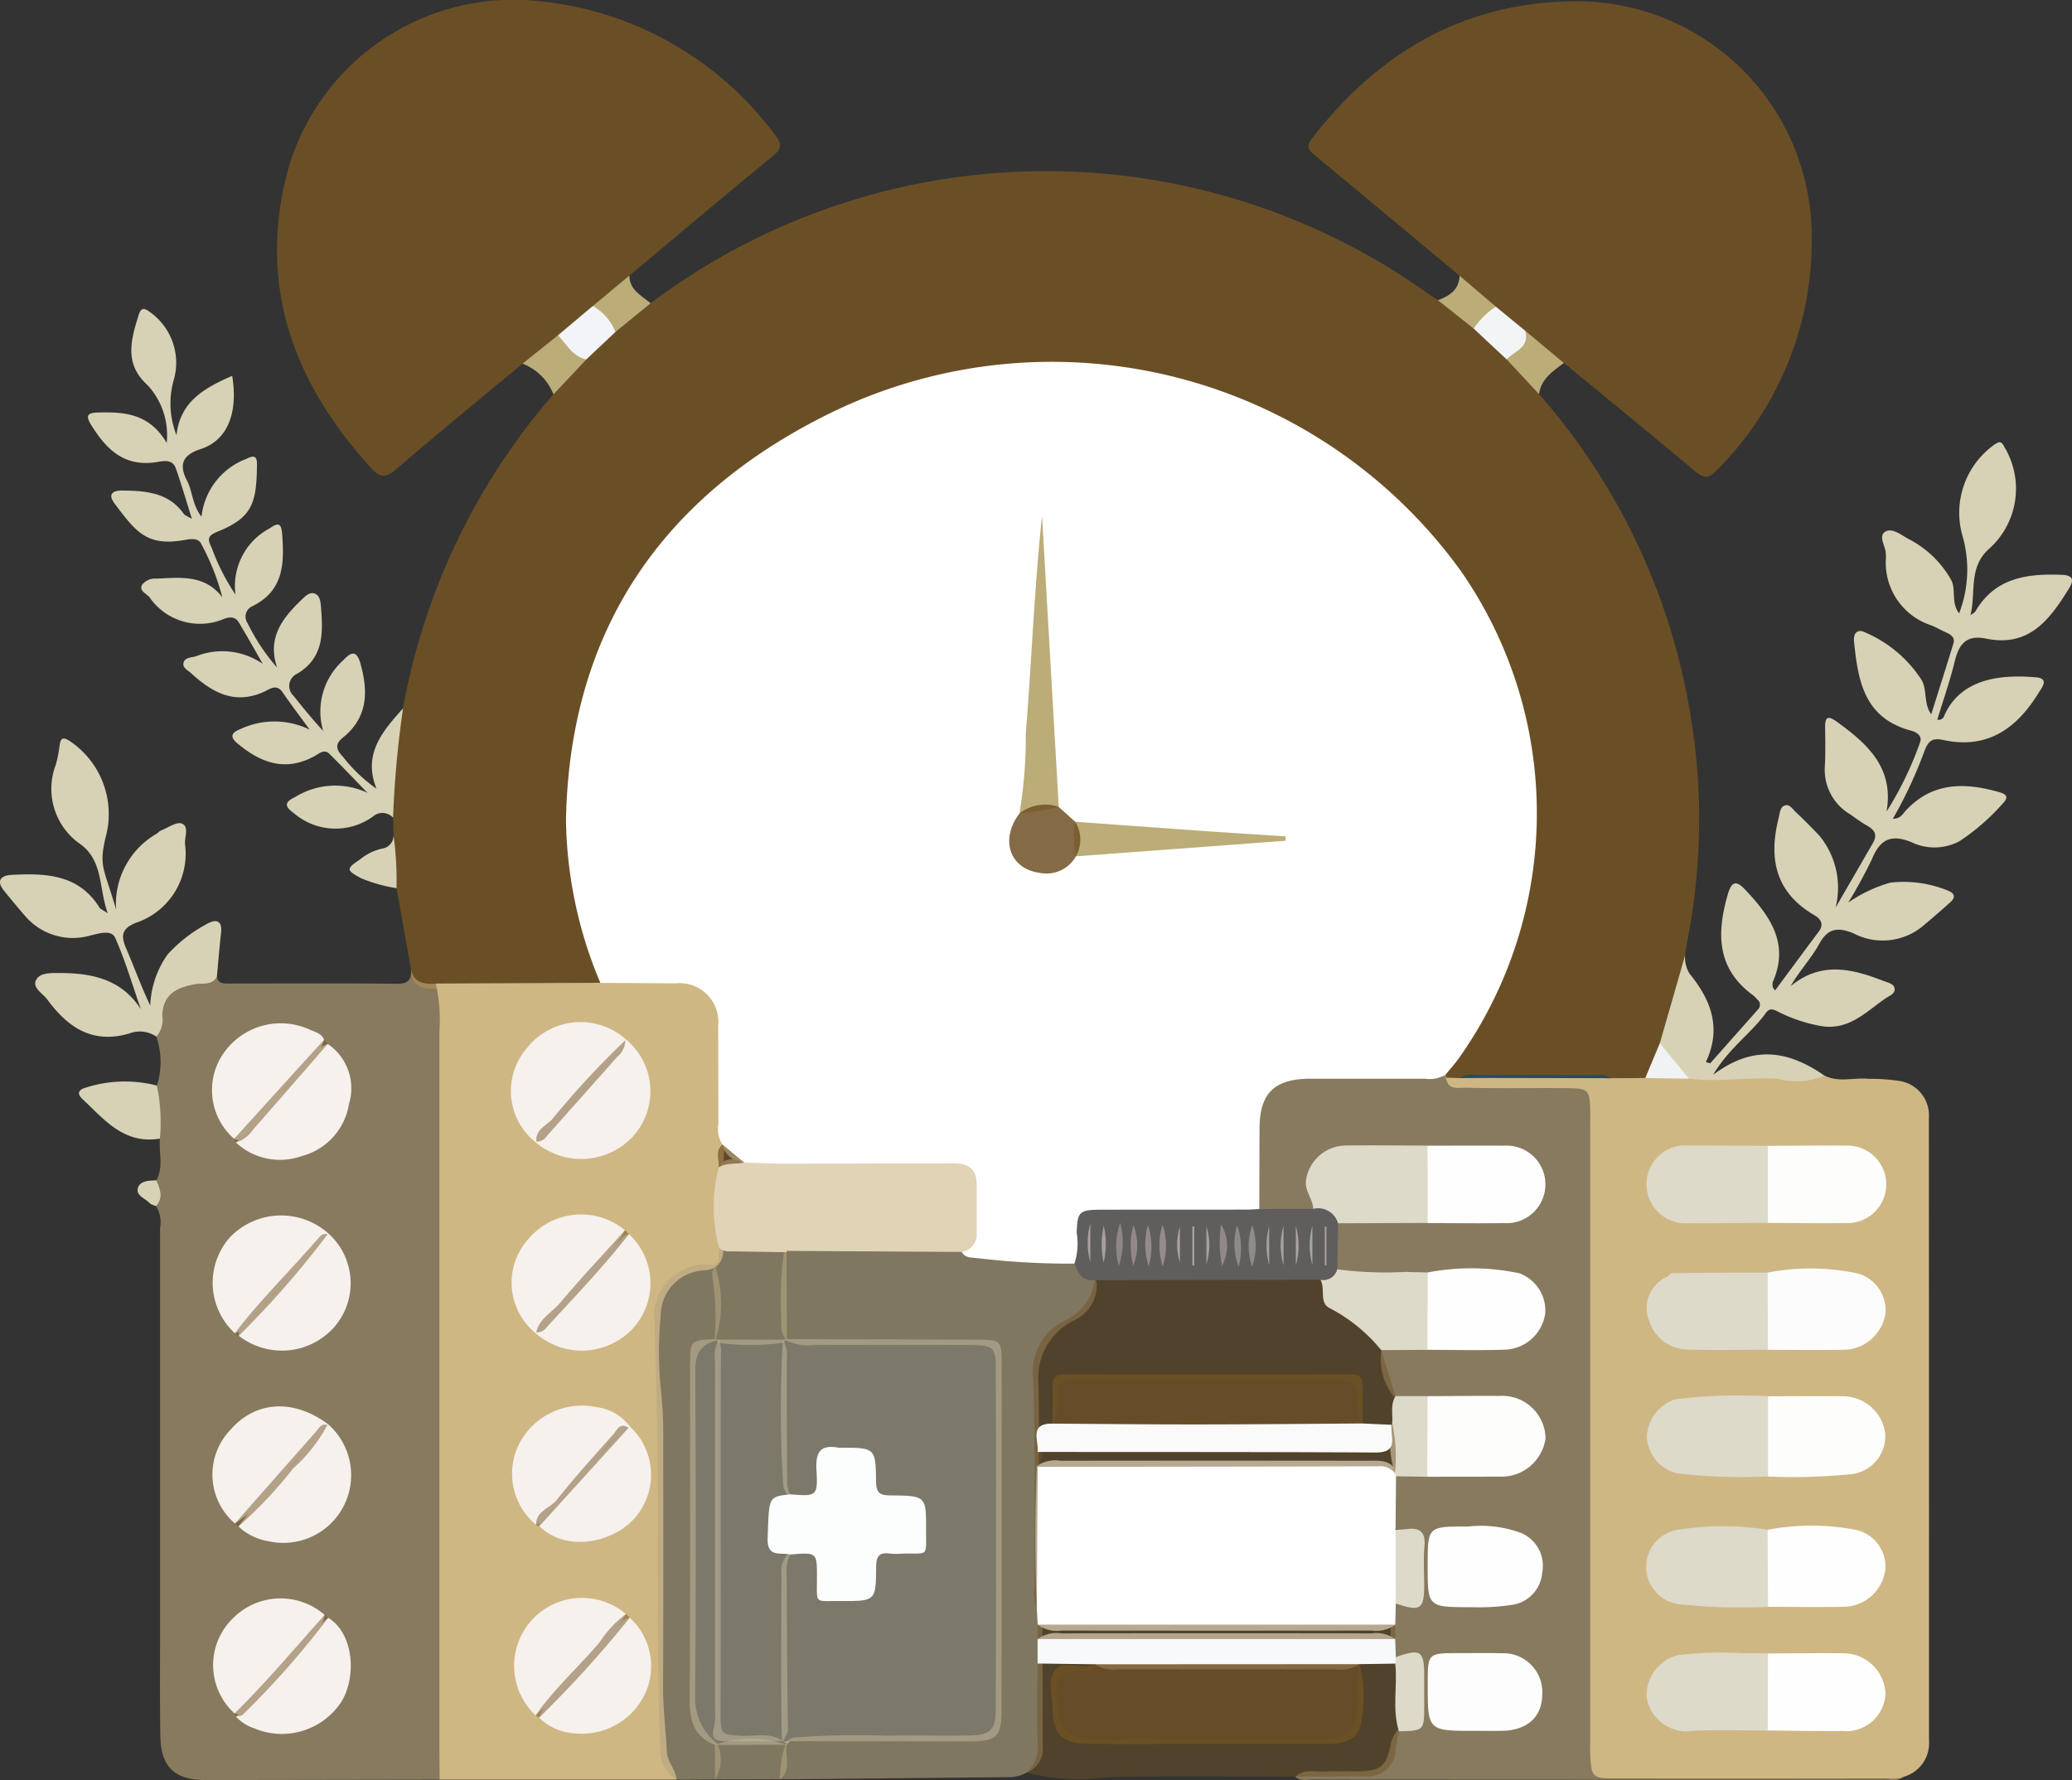 <svg id="Group_1072" data-name="Group 1072" xmlns="http://www.w3.org/2000/svg" xmlns:xlink="http://www.w3.org/1999/xlink" width="105.558" height="90.705" viewBox="0 0 105.558 90.705">
  <rect x="0" y="0" width="105.558" height="90.705" fill="#333333" stroke="none"/>
  <defs>
    <clipPath id="clip-path">
      <rect id="Rectangle_1816" data-name="Rectangle 1816" width="105.558" height="90.705" fill="none"/>
    </clipPath>
  </defs>
  <g id="Group_864" data-name="Group 864" clip-path="url(#clip-path)">
    <path id="Path_9913" data-name="Path 9913" d="M39.351,18.361a33.494,33.494,0,0,1,39.732-.4c.123.087.254.163.381.243a6.776,6.776,0,0,1,1.936,1.3q.821.827,1.662,1.633a6.256,6.256,0,0,1,1.55,1.853,32.794,32.794,0,0,1,7.72,16.374,32.157,32.157,0,0,1-.188,11.6c-.041.2-.06.414-.09.621a13.859,13.859,0,0,1-1.09,4.494c-.334.643-.371,1.437-1,1.931a3.885,3.885,0,0,1-1.769.043,15.483,15.483,0,0,0-3.243-.1,35.58,35.58,0,0,0-4.241.07,1.138,1.138,0,0,1-.8-.052.358.358,0,0,1-.161-.246,1.025,1.025,0,0,1,.286-.641,21.423,21.423,0,0,0-1.988-27.831,23.5,23.5,0,0,0-14.57-7.315C53.34,20.72,45.036,24.019,39.041,32.286A20.154,20.154,0,0,0,35.37,42.494a22.16,22.16,0,0,0,1.375,9.594c.133.369.409.8-.137,1.1a20.776,20.776,0,0,1-3.632.1c-1.486.016-2.974.039-4.46-.015-.756.068-1.363-.064-1.372-.995q-.37-2.061-.739-4.122a2.525,2.525,0,0,1-.193-1.945,1.33,1.33,0,0,0,.041-.765c-.008-.293-.014-.587-.022-.88-.457-1.2-.017-2.406-.009-3.607a3.474,3.474,0,0,1,.516-1.961A33.464,33.464,0,0,1,34.4,23c.288-.805,1.007-1.259,1.549-1.859.5-.478,1-.969,1.485-1.463a5.771,5.771,0,0,1,1.914-1.32" transform="translate(-6.206 -2.911)" fill="rgba(112,82,37,0.9)"/>
    <path id="Path_9914" data-name="Path 9914" d="M23.4,65.864c.125.732.673.769,1.26.742a2.031,2.031,0,0,1,.477,1.67c.011,2.33,0,4.661,0,6.991.005,10.307-.011,20.614.005,30.922,0,.348.091.733-.288.977q-5.963.011-11.926.02c-1.563,0-2.27-.666-2.3-2.226-.03-1.822-.014-3.644-.014-5.467q0-10.217,0-20.435a1.55,1.55,0,0,0-.206-1.117,3.25,3.25,0,0,1,.017-1.311c.374-.683.12-1.418.181-2.126a4.323,4.323,0,0,1-.154-2.7,3.969,3.969,0,0,0-.028-2.493,4.165,4.165,0,0,1,.184-1.676,1.384,1.384,0,0,1,1.045-1.023,6.7,6.7,0,0,1,1.857-.358c.064.372.35.346.628.346,2.854,0,5.708-.019,8.563.013.614.007.723-.265.7-.748" transform="translate(-2.459 -16.488)" fill="rgba(207,183,132,0.54)"/>
    <path id="Path_9915" data-name="Path 9915" d="M105.085,73.2l1.8-.012a3.79,3.79,0,0,1,2.1-.187c2.345.05,4.693-.076,7.037.063.717.368,1.486.086,2.226.165a10,10,0,0,1,1.535.1,1.778,1.778,0,0,1,1.553,1.9q.009,15.861.007,31.721a1.782,1.782,0,0,1-1.279,1.839,1.516,1.516,0,0,1-.8.082q-7.02.006-14.04,0c-.981,0-1.081-.094-1.132-1.059-.021-.388-.009-.777-.009-1.166q0-15.527,0-31.054c0-.269.005-.539,0-.808-.03-.979-.111-1.069-1.115-1.079-1.732-.017-3.465.02-5.2-.022-.385-.01-.948.16-1.027-.514l.732.024c2.54-.073,5.079-.1,7.617.014" transform="translate(-23.069 -18.26)" fill="#cfb784"/>
    <path id="Path_9916" data-name="Path 9916" d="M95.232,14.07q-3.647-3.042-7.3-6.078c-.328-.272-.588-.44-.219-.915,3.38-4.359,7.731-6.952,13.4-6.99a11.969,11.969,0,0,1,12.034,11.248,16.534,16.534,0,0,1-4.8,12.639c-.456.489-.724.39-1.168.016-2.195-1.841-4.415-3.652-6.626-5.473-.931-.176-1.3-1.1-2.066-1.5-.477-.451-1.046-.793-1.514-1.254a7.759,7.759,0,0,1-1.735-1.694" transform="translate(-20.875 -0.022)" fill="rgba(112,82,37,0.9)"/>
    <path id="Path_9917" data-name="Path 9917" d="M31.041,18.529c-2.155,1.792-4.33,3.561-6.452,5.391-.56.484-.851.383-1.291-.1-4-4.407-5.788-9.417-4.178-15.274A11.95,11.95,0,0,1,31.987.071,17.03,17.03,0,0,1,43.91,6.885c.358.452.331.7-.131,1.077-2.45,2-4.865,4.049-7.293,6.079a6.987,6.987,0,0,1-1.751,1.7c-.678.407-1.153,1.049-1.791,1.5a8.409,8.409,0,0,1-1.9,1.287" transform="translate(-4.419 0)" fill="rgba(112,82,37,0.9)"/>
    <path id="Path_9918" data-name="Path 9918" d="M29.348,107.318c0-.471-.01-.942-.01-1.413q0-18.375,0-36.75a8.335,8.335,0,0,0-.187-2.4l8.39-.038a1.608,1.608,0,0,1,1.042-.24c.85-.007,1.7-.01,2.55,0a2.4,2.4,0,0,1,2.7,2.655c.043,1.912-.035,3.825.053,5.736-.048.424-.064.85-.092,1.276a13.524,13.524,0,0,0-.022,4.065.986.986,0,0,1-.42,1.027,1.805,1.805,0,0,1-.525.137,2.3,2.3,0,0,0-2.215,2.305,19.024,19.024,0,0,0,.007,3.76c.072.716.121,1.428.121,2.146,0,4.3.012,8.608-.011,12.912-.005,1.14.137,2.265.194,3.4.027.537.465.906.49,1.424H29.348" transform="translate(-6.951 -16.641)" fill="#cfb784"/>
    <path id="Path_9919" data-name="Path 9919" d="M93.665,73.146c.212.393.592.229.9.232,1.912.015,3.826.044,5.737-.012.8-.023,1.022.2,1.02,1q-.04,16.586-.018,33.173c0,1.222,0,1.222,1.211,1.223l14.481,0c-.277.268-.629.171-.951.171q-14.6,0-29.193-.01c-.293,0-.612.091-.869-.144.456-.424,1.027-.244,1.552-.271.572-.028,1.146,0,1.719-.01,1.052-.022,1.334-.241,1.573-1.224a1.706,1.706,0,0,1,.375-.89c.982-.139,1.225-.757,1.1-1.628a4.4,4.4,0,0,1,0-.618c0-1.268,0-1.268-1.247-1.468a1.35,1.35,0,0,1-.208-.879q-.017-.389,0-.778a1.712,1.712,0,0,1,.191-1.045.919.919,0,0,1,.6-.111c.462.011.643-.232.652-.654,0-.206-.009-.414.011-.618.107-1.1.151-2.169-1.319-2.451a4.218,4.218,0,0,1,.035-2.626c.487-.394,1.065-.254,1.616-.265.967,0,1.936.005,2.9,0,.242,0,.485,0,.727-.006a2.09,2.09,0,0,0,2.2-1.718,2.047,2.047,0,0,0-2.215-1.891c-1.18-.033-2.36,0-3.541-.009a5.721,5.721,0,0,1-1.587-.089,3.033,3.033,0,0,1-.728-2.578,5.66,5.66,0,0,1,2.247-.175c1.029,0,2.058.005,3.086,0a8.005,8.005,0,0,0,.816-.022,1.916,1.916,0,0,0,1.9-1.709,1.851,1.851,0,0,0-1.77-1.821,14.173,14.173,0,0,0-4.071.087c-1.171.088-2.343.044-3.514.034a1.081,1.081,0,0,1-1.039-.4,3.716,3.716,0,0,1,.079-2.414,2.345,2.345,0,0,1,1.484-.245c.994-.005,1.988-.03,2.981.014,1.359,0,2.721.05,4.08-.022a1.769,1.769,0,0,0,1.69-1.146,1.687,1.687,0,0,0-.471-1.8,1.622,1.622,0,0,0-1.32-.462c-1.27-.005-2.54.009-3.81,0-1.335.007-2.669-.022-4,.01a1.689,1.689,0,0,0-1.79,2.254c.061.295.165.585-.128.824a4.245,4.245,0,0,1-2.7-.05,1.214,1.214,0,0,1-.246-.841c-.016-1.222-.057-2.446.015-3.667a2.233,2.233,0,0,1,2.125-2.385,60.7,60.7,0,0,1,7.613-.007.132.132,0,0,1,.027.137" transform="translate(-19.999 -18.247)" fill="rgba(207,183,132,0.54)"/>
    <path id="Path_9920" data-name="Path 9920" d="M119.433,62.321a3.6,3.6,0,0,1-2.374.169c-1.51-.1-3.022.186-4.532-.008a3.3,3.3,0,0,1-1.484-1.811l1.286-4.475a1.553,1.553,0,0,0,.229.938c1.086,1.333,1.648,2.772.827,4.5l.221.068q1.205-1.36,2.41-2.718a.348.348,0,0,0-.019-.548,1.922,1.922,0,0,0-.192-.192c-1.874-1.363-1.873-3.155-1.305-5.142.209-.73.469-.693.88-.26,1.266,1.333,2.281,2.754,1.415,4.715a.6.6,0,0,0,0,.26c0,.025.03.048.116.172.759-1.024,1.493-2.02,2.233-3.011.279-.373.08-.645-.223-.822-1.992-1.156-2.346-2.885-1.83-4.938.059-.235.066-.533.273-.639.259-.133.43.156.595.311.417.392.821.8,1.214,1.215a4.168,4.168,0,0,1,.822,3.658q.952-1.643,1.9-3.284c.232-.4.11-.661-.277-.878-.315-.177-.608-.4-.9-.6a2.631,2.631,0,0,1-1.271-2.427c.039-.656.022-1.316.015-1.975-.005-.523.112-.654.6-.3,1.565,1.128,2.92,2.352,2.528,4.575a17.446,17.446,0,0,0,1.692-3.481c.168-.373-.157-.567-.447-.645-2.394-.639-2.7-2.556-2.9-4.544-.046-.469.212-.657.6-.444a6.413,6.413,0,0,1,2.85,2.421c.289.544.083,1.162.481,1.739.379-1.2.763-2.406,1.132-3.613.088-.285-.1-.438-.346-.547-.276-.125-.538-.283-.821-.389a3.35,3.35,0,0,1-2.271-3.422c0-.09,0-.18-.011-.269-.028-.37-.392-.855-.014-1.074.348-.2.785.164,1.155.366a5.241,5.241,0,0,1,2.186,2.085c.279.51-.025,1.131.411,1.719a6.2,6.2,0,0,0,.159-4,4.264,4.264,0,0,1,1.639-4.6c.274-.189.366-.167.522.142a4.11,4.11,0,0,1-.841,5.209c-1.011.947-.611,2.2-.9,3.338.088-.068.207-.118.26-.207,1-1.708,2.644-1.921,4.419-1.846.608.025.572.319.337.7-.963,1.553-2.013,3-4.213,2.549-1.007-.207-1.387.268-1.6,1.145-.244,1.005-.589,1.987-.893,2.985a.3.3,0,0,0,.36-.217c.88-1.967,3.04-2.08,4.674-1.941.689.059.289.529.134.78-1.1,1.8-2.6,2.907-4.865,2.412-.58-.126-.769.068-.963.58a22.249,22.249,0,0,1-1.605,3.435c.386,0,.5-.238.644-.4,1.357-1.476,3.006-1.464,4.774-.957.46.132.45.305.164.6a11.148,11.148,0,0,1-2.178,1.894,2.7,2.7,0,0,1-2.462.052c-1.052-.425-1.593-.124-2,.853a24.03,24.03,0,0,1-1.215,2.23,7.165,7.165,0,0,1,2.135-1.015,5.9,5.9,0,0,1,2.846.364c.29.1.613.28.218.635q-.706.633-1.435,1.242a3.213,3.213,0,0,1-3.5.337c-.787-.318-1.292-.276-1.739.539-.4.732-1,1.358-1.459,2.156,1.553-1.286,3.141-.888,4.734-.267.219.085.54.142.566.4s-.271.354-.471.492c-.981.674-1.83,1.61-3.216,1.417a7.839,7.839,0,0,1-2.149-.693c-.237-.106-.491-.313-.722.01-.747,1.045-1.87,1.774-2.694,3.161,2.092-1.586,3.91-1.193,5.682.04" transform="translate(-26.481 -7.521)" fill="#d7d2b5"/>
    <path id="Path_9921" data-name="Path 9921" d="M64.731,111.519a1.761,1.761,0,0,1-.866.226l-11.693.111a6.532,6.532,0,0,1,.3-1.857.817.817,0,0,1,.4-.271,42.112,42.112,0,0,1,4.725-.093c1.365-.025,2.73.008,4.1-.01,1.219-.016,1.472-.239,1.475-1.41q.029-8.691,0-17.383c0-.937-.156-1.086-1.129-1.1-2.7-.027-5.4,0-8.1-.013a2.575,2.575,0,0,1-1.419-.208,1.28,1.28,0,0,1-.273-1,17.463,17.463,0,0,1,.121-3.442.558.558,0,0,1,.241-.251,1.616,1.616,0,0,1,.7-.139c2.507-.015,5.014-.028,7.521.007a1.989,1.989,0,0,1,.535.084,9.17,9.17,0,0,0,3,.451,16.93,16.93,0,0,1,2.6.1,14.519,14.519,0,0,1,1.341,1.171,1.976,1.976,0,0,1-1.133,1.971,3.247,3.247,0,0,0-1.831,3.21c.075,3.369.013,6.742.014,10.113a3.925,3.925,0,0,0,.1,1.243,3.855,3.855,0,0,1,.08.939c.013.261.006.523,0,.783.024.425.008.85.006,1.276.034,1.358.009,2.716.013,4.074a1.3,1.3,0,0,1-.831,1.42" transform="translate(-12.442 -21.195)" fill="rgba(180,166,128,0.6)"/>
    <path id="Path_9922" data-name="Path 9922" d="M21.935,41.353a51.884,51.884,0,0,0-.508,5.569.729.729,0,0,0-1.027-.058,3.26,3.26,0,0,1-4.045-.187c-.47-.33-.452-.56.07-.8a3.863,3.863,0,0,1,3.7-.221c-.65-.668-1.288-1.349-1.957-2-.257-.249-.527.012-.743.13-1.481.808-2.725.347-3.909-.634-.47-.389-.275-.584.149-.752a4.072,4.072,0,0,1,3.516.037c-.466-.638-.944-1.268-1.394-1.918-.292-.424-.637-.154-.885-.037-1.525.72-2.682.068-3.759-.919-.168-.154-.467-.282-.387-.553.075-.253.4-.251.615-.307a3.618,3.618,0,0,1,3.418.381c-.4-.7-.8-1.412-1.218-2.108-.19-.319-.483-.293-.8-.167a3.114,3.114,0,0,1-3.757-1.128c-.162-.185-.539-.317-.374-.627a.837.837,0,0,1,.723-.313c1.214-.051,2.467-.224,3.366.952a11.873,11.873,0,0,0-1.055-2.679c-.15-.384-.583-.291-.894-.238-1.876.321-2.424-.371-3.54-1.861-.364-.486-.087-.666.369-.663,1.2.01,2.378.087,3.157,1.192.058.082.184.116.414.253-.3-.951-.537-1.768-.818-2.57-.18-.514-.675-.368-1.023-.317-1.63.238-2.527-.671-3.287-1.891-.294-.472-.212-.629.325-.642C7.7,26.243,9,26.3,9.894,27.829A3.751,3.751,0,0,0,8.9,24.862c-1.183-1.07-.825-2.309-.432-3.559.119-.379.277-.369.58-.139a3.162,3.162,0,0,1,1.2,3.475,4.373,4.373,0,0,0,.146,2.793c.187-1.738,1.456-2.418,2.837-3.023.308,1.871-.225,3.285-1.609,3.731-.876.283-1.141.756-.693,1.607.288.547.259,1.225.738,1.84a3.56,3.56,0,0,1,2.289-2.95c.431-.218.544-.106.538.313-.028,1.924-.213,2.67-2,3.393-.516.208-.538.372-.3.843A10.8,10.8,0,0,0,13.4,35.555a3.323,3.323,0,0,1,1.756-3.385c.453-.324.582-.223.622.321.11,1.49.08,2.882-1.543,3.667a.579.579,0,0,0-.215.86,10.122,10.122,0,0,0,1.5,2.255c-.522-1.529.286-2.543,1.275-3.484.169-.161.383-.376.626-.291.286.1.31.415.332.681.107,1.305.157,2.586-1.2,3.4a.688.688,0,0,0-.195,1.136c.477.6.966,1.2,1.508,1.786a3.5,3.5,0,0,1,1.023-3.6c.442-.476.692-.49.883.193.393,1.415.367,2.72-.889,3.737-.455.368-.347.631.012,1.014a7.916,7.916,0,0,0,1.688,1.6c-.713-1.776.318-2.935,1.349-4.092" transform="translate(-1.402 -5.258)" fill="#d7d2b5"/>
    <path id="Path_9923" data-name="Path 9923" d="M11.05,62.329c-.254.465-.73.312-1.121.386-.915.173-1.627.484-1.66,1.6a1.34,1.34,0,0,1-.3,1.069,1.5,1.5,0,0,0-1.4-.155c-1.907.55-3.152-.361-4.173-1.754-.226-.309-.811-.594-.525-1.032.212-.325.757-.3,1.188-.3,1.643.005,3.135.319,4.118,1.847-.425-1.217-.786-2.463-1.308-3.638-.195-.439-.835-.22-1.254-.125A3.2,3.2,0,0,1,1.249,59.2c-.356-.407-.7-.828-1.039-1.245-.423-.513-.161-.786.373-.813,1.737-.091,3.436-.033,4.491,1.675.041.067.14.1.414.281-.461-1.311-.232-2.655-1.373-3.507a3.425,3.425,0,0,1-1.273-4.058,6.588,6.588,0,0,0,.192-.964c.047-.361.143-.49.513-.25a4.476,4.476,0,0,1,1.892,4.673c-.452,1.762-.146,1.741.475,3.921a4.137,4.137,0,0,1,2.065-3.867c.077-.048.136-.13.217-.162.359-.141.8-.463,1.069-.357.382.154.13.687.162,1.056A3.707,3.707,0,0,1,6.9,59.592c-.729.306-.736.688-.472,1.3.412.955.764,1.935,1.226,2.912A4.814,4.814,0,0,1,8.536,61.2a7.4,7.4,0,0,1,1.983-1.546c.447-.259.821-.24.742.452-.085.74-.142,1.484-.212,2.226" transform="translate(0 -12.565)" fill="#d7d2b5"/>
    <path id="Path_9924" data-name="Path 9924" d="M44.906,112.192a1.769,1.769,0,0,1-.83-1.655c-.221-5.675-.063-11.354-.169-17.029-.029-1.552-.076-3.1-.119-4.656a2.617,2.617,0,0,1,3.071-2.867,6.152,6.152,0,0,1,.018,3.85c-.809.211-1.018.746-1.014,1.535.026,5.559.038,11.119-.009,16.678a2.954,2.954,0,0,0,1.127,2.311,1.919,1.919,0,0,1-.113,1.825l-1.962.009" transform="translate(-10.442 -21.513)" fill="rgba(180,166,128,0.6)"/>
    <path id="Path_9925" data-name="Path 9925" d="M68.664,118.526a1.761,1.761,0,0,0,.576-1.5c-.039-1.355-.008-2.712-.005-4.068a3.844,3.844,0,0,1,2.853-.063c.094.618-.442.49-.71.485-1.249-.022-1.158.341-1.151,1.312.011,1.685.444,2.122,2.173,2.13q5.605.025,11.21,0c1.456-.005,1.882-.459,1.945-1.881a5.942,5.942,0,0,1,.1-2.039,2.019,2.019,0,0,1,1.837.007,7.527,7.527,0,0,1,.155,3.5c-.059.289-.136.576-.172.868a1.4,1.4,0,0,1-1.578,1.43c-1.18.01-2.359.014-3.539.021-3.191,0-6.383-.054-9.572.028a10.659,10.659,0,0,1-4.119-.237" transform="translate(-16.375 -28.201)" fill="rgba(112,82,37,0.5)"/>
    <path id="Path_9926" data-name="Path 9926" d="M9.253,73.713a9.191,9.191,0,0,1,.154,2.7c-1.839.308-2.837-.978-3.958-2.026-.316-.3-.129-.49.176-.569a6.508,6.508,0,0,1,3.629-.106" transform="translate(-1.26 -18.399)" fill="#d7d2b5"/>
    <path id="Path_9927" data-name="Path 9927" d="M47.831,120.255q0-.882-.005-1.763a5.644,5.644,0,0,1,3.662-.005c-.111.588.272,1.272-.353,1.76l-3.3.008" transform="translate(-11.405 -29.585)" fill="rgba(180,166,128,0.6)"/>
    <path id="Path_9928" data-name="Path 9928" d="M34.958,24.236l1.8-1.439A4.934,4.934,0,0,1,38.2,24.031L36.534,25.8a2.764,2.764,0,0,0-1.576-1.564" transform="translate(-8.337 -5.707)" fill="#bbac78"/>
    <path id="Path_9929" data-name="Path 9929" d="M101.731,22.467l1.98,1.654c-.568.416-1.163.811-1.267,1.586L100.8,23.94c.22-.547.775-.888.932-1.473" transform="translate(-24.038 -5.624)" fill="#bbac78"/>
    <path id="Path_9930" data-name="Path 9930" d="M39.651,20.285l1.871-1.556c0,.734.615,1.017,1.079,1.41L40.8,21.61a3.714,3.714,0,0,1-1.151-1.325" transform="translate(-9.456 -4.688)" fill="#bbac78"/>
    <path id="Path_9931" data-name="Path 9931" d="M25.625,56.751a16.8,16.8,0,0,1,.152,2.71,7.7,7.7,0,0,1-1.806-.508c-.755-.406-.776-.475-.037-.967a2.687,2.687,0,0,1,1.119-.543.668.668,0,0,0,.572-.692" transform="translate(-5.578 -14.207)" fill="#d7d2b5"/>
    <path id="Path_9932" data-name="Path 9932" d="M97.3,18.739l1.847,1.577a2.091,2.091,0,0,1-1.128,1.117L96.2,19.989c.594-.223,1.078-.539,1.1-1.25" transform="translate(-22.942 -4.691)" fill="#bbac78"/>
    <path id="Path_9933" data-name="Path 9933" d="M10.16,80.224c.192.439.372.879-.017,1.311-.11-.047-.25-.067-.322-.148-.227-.247-.726-.383-.6-.78.119-.374.573-.37.939-.383" transform="translate(-2.194 -20.083)" fill="#d7d2b5"/>
    <path id="Path_9934" data-name="Path 9934" d="M63.764,70.54a39.878,39.878,0,0,1-4.86-.269c-.314-.055-.682.026-.884-.325.736-1.089.48-2.3.423-3.481-.029-.6-.536-.741-1.059-.757-1.033-.031-2.065-.009-3.1-.013-1.822-.008-3.645.014-5.467-.013a8.877,8.877,0,0,1-1.722-.073c-.524-.265-1.11-.466-1.257-1.137a1.436,1.436,0,0,1-.213-1.025c0-1.674,0-3.347-.008-5.021a1.975,1.975,0,0,0-2.179-2.167q-1.912-.013-3.824-.023a22.051,22.051,0,0,1-1.751-8.281c.177-9.755,4.982-16.683,13.75-20.89a25.7,25.7,0,0,1,31.832,8.173,21.606,21.606,0,0,1-.1,24.845c-.209.29-.451.557-.677.834a1.583,1.583,0,0,1-1.044.2q-2.907,0-5.814,0c-1.852,0-2.605.73-2.614,2.523q-.009,2.057-.012,4.113a1.713,1.713,0,0,1-1.3.272c-2.156.015-4.312-.017-6.468.015-1.218.018-1.238.069-1.271,1.284-.012.433.1.918-.385,1.211" transform="translate(-9.029 -6.155)" fill="#fff"/>
    <path id="Path_9935" data-name="Path 9935" d="M39.1,20.8a2.578,2.578,0,0,1,1.151,1.325l-1.486,1.4c-.7-.163-1-.776-1.439-1.233L39.1,20.8" transform="translate(-8.9 -5.208)" fill="#f3f4f7"/>
    <path id="Path_9936" data-name="Path 9936" d="M98.589,21.96a3.863,3.863,0,0,1,1.127-1.117L101.2,22.06c.279.853-.528,1.038-.932,1.472L98.589,21.96" transform="translate(-23.511 -5.218)" fill="#f3f4f5"/>
    <path id="Path_9937" data-name="Path 9937" d="M110.81,70.9l1.484,1.811-2.227-.036q.371-.888.743-1.775" transform="translate(-26.249 -17.748)" fill="#f1f2f3"/>
    <path id="Path_9938" data-name="Path 9938" d="M105.314,73.221,97.7,73.207c.319-.263.7-.133,1.046-.135q2.811-.021,5.622,0c.318,0,.67-.119.95.15" transform="translate(-23.299 -18.285)" fill="#28476f"/>
    <path id="Path_9939" data-name="Path 9939" d="M15.36,88.614a3.492,3.492,0,0,1-.253-4.892,3.612,3.612,0,0,1,5.022-.187l-.057.112c-1.4,1.38-2.626,2.917-3.978,4.341-.225.236-.389.53-.734.626" transform="translate(-3.392 -20.679)" fill="#f6f1ed"/>
    <path id="Path_9940" data-name="Path 9940" d="M15.352,114.5a3.322,3.322,0,0,1-.1-4.835,3.415,3.415,0,0,1,4.687-.187c-.058.547-.484.882-.8,1.256-1.047,1.221-2.179,2.368-3.239,3.58-.136.154-.3.3-.547.186" transform="translate(-3.4 -27.194)" fill="#f6f1ed"/>
    <path id="Path_9941" data-name="Path 9941" d="M15.36,101.554a3.284,3.284,0,0,1-.238-4.766c1.285-1.49,3.235-1.6,4.987-.288-.021.037-.041.073-.061.109-1.14,1.036-1.96,2.346-3.045,3.431a6.755,6.755,0,0,1-1.643,1.514" transform="translate(-3.389 -23.928)" fill="#f6f1ed"/>
    <path id="Path_9942" data-name="Path 9942" d="M15.311,75.431a3.291,3.291,0,0,1-.6-4.269A3.546,3.546,0,0,1,19.1,69.84c.282.139.659.19.794.551-.334,1.083-1.342,1.653-1.989,2.5-.612.8-1.308,1.55-2,2.292-.153.165-.286.413-.589.248" transform="translate(-3.383 -17.406)" fill="#f6f1ed"/>
    <path id="Path_9943" data-name="Path 9943" d="M20.462,70.957a2.733,2.733,0,0,1,1.076,3.069,3.276,3.276,0,0,1-2.406,2.643,3.3,3.3,0,0,1-3.355-.694c1.426-1.367,2.619-2.938,3.958-4.381.22-.238.362-.559.726-.637" transform="translate(-3.762 -17.763)" fill="#f6f1ed"/>
    <path id="Path_9944" data-name="Path 9944" d="M20.485,109.956c1.33.808,1.453,3.082.64,4.329a3.63,3.63,0,0,1-4.452,1.286,2.115,2.115,0,0,1-.887-.582c1.589-1.46,2.9-3.166,4.371-4.733a1.44,1.44,0,0,1,.327-.3" transform="translate(-3.765 -27.526)" fill="#f6f1ed"/>
    <path id="Path_9945" data-name="Path 9945" d="M20.525,96.805a3.452,3.452,0,0,1-3.06,5.953,2.876,2.876,0,0,1-1.511-.749c.909-1.293,2.132-2.322,3.1-3.566a11.03,11.03,0,0,1,1.424-1.6Z" transform="translate(-3.805 -24.233)" fill="#f6f1ed"/>
    <path id="Path_9946" data-name="Path 9946" d="M20.546,83.845a3.4,3.4,0,0,1,.182,4.88,3.568,3.568,0,0,1-4.753.326c-.042-.361.276-.516.468-.711,1.415-1.434,2.621-3.051,4.058-4.464Z" transform="translate(-3.809 -20.989)" fill="#f6f1ed"/>
    <path id="Path_9947" data-name="Path 9947" d="M20.424,96.849a7.954,7.954,0,0,1-1.752,2.22,21.7,21.7,0,0,1-2.773,2.946l-.178-.151q2.063-2.345,4.13-4.685c.144-.163.258-.431.573-.33" transform="translate(-3.749 -24.239)" fill="rgba(112,82,37,0.5)"/>
    <path id="Path_9948" data-name="Path 9948" d="M20.435,70.887c-1.276,1.464-2.547,2.931-3.83,4.389a1.56,1.56,0,0,1-.854.629l-.086-.187L19.7,71.269c.18-.2.362-.394.543-.591l.193.209" transform="translate(-3.736 -17.693)" fill="rgba(112,82,37,0.5)"/>
    <path id="Path_9949" data-name="Path 9949" d="M20.441,83.882a47.224,47.224,0,0,1-4.526,5.175l-.2-.127c1.317-1.743,2.9-3.265,4.318-4.92a.4.4,0,0,1,.407-.128" transform="translate(-3.748 -20.996)" fill="rgba(112,82,37,0.5)"/>
    <path id="Path_9950" data-name="Path 9950" d="M20.463,109.906a43.638,43.638,0,0,1-4.36,4.945c-.072.07-.224.061-.339.088a.237.237,0,0,1-.07-.16c1.622-1.593,3.075-3.335,4.59-5.022l.179.149" transform="translate(-3.743 -27.476)" fill="rgba(112,82,37,0.5)"/>
    <path id="Path_9951" data-name="Path 9951" d="M116.347,98.975a28.363,28.363,0,0,1-4.624-.158,2.011,2.011,0,0,1-1.55-1.84,2.092,2.092,0,0,1,1.465-1.938,27.115,27.115,0,0,1,4.713-.148,6.584,6.584,0,0,1,0,4.084" transform="translate(-26.274 -23.746)" fill="#dedaca"/>
    <path id="Path_9952" data-name="Path 9952" d="M116.338,107.839a28.932,28.932,0,0,1-4.615-.147,1.916,1.916,0,0,1,.19-3.8,14.146,14.146,0,0,1,4.406.019,5.863,5.863,0,0,1,.019,3.926" transform="translate(-26.266 -25.966)" fill="#dedaca"/>
    <path id="Path_9953" data-name="Path 9953" d="M116.334,81.8c-1.337,0-2.674.021-4.011.01a1.986,1.986,0,1,1,0-3.954c1.336,0,2.674.011,4.011.018a5.934,5.934,0,0,1,0,3.926" transform="translate(-26.268 -19.489)" fill="#dedaca"/>
    <path id="Path_9954" data-name="Path 9954" d="M116.343,90.425c-1.359,0-2.72.024-4.079-.007a2.086,2.086,0,0,1-1.962-1.435,1.742,1.742,0,0,1,.887-2.269c.1-.066.193-.189.292-.19,1.616-.019,3.233-.023,4.849-.03a5.866,5.866,0,0,1,.013,3.93" transform="translate(-26.275 -21.652)" fill="#dedaca"/>
    <path id="Path_9955" data-name="Path 9955" d="M118.27,90.356q-.007-1.966-.013-3.931a11.411,11.411,0,0,1,4.644.059,1.958,1.958,0,0,1,1.359,2,2.193,2.193,0,0,1-2,1.869c-1.33.029-2.662.007-3.992.007" transform="translate(-28.202 -21.583)" fill="#fdfcfc"/>
    <path id="Path_9956" data-name="Path 9956" d="M116.326,116.294c-1.4.006-2.8-.069-4.186.044a2.077,2.077,0,0,1-1.985-1.724,2.113,2.113,0,0,1,1.64-2.168,19.476,19.476,0,0,1,3.268-.088c.424-.013.85.006,1.275.011a5.917,5.917,0,0,1-.011,3.925" transform="translate(-26.267 -28.12)" fill="#dedaca"/>
    <path id="Path_9957" data-name="Path 9957" d="M118.273,107.831q-.009-1.963-.019-3.926a11.981,11.981,0,0,1,4.316-.031,1.928,1.928,0,0,1,1.684,2.024,2.17,2.17,0,0,1-2.151,1.93c-1.276.029-2.553,0-3.829,0" transform="translate(-28.201 -25.958)" fill="#fefefe"/>
    <path id="Path_9958" data-name="Path 9958" d="M118.281,98.982l0-4.085c1.27,0,2.541-.013,3.812,0a2.182,2.182,0,0,1,2.145,1.808,1.947,1.947,0,0,1-1.623,2.149,28.911,28.911,0,0,1-4.339.133" transform="translate(-28.207 -23.754)" fill="#fdfdfc"/>
    <path id="Path_9959" data-name="Path 9959" d="M118.271,81.8q0-1.963,0-3.926c1.337-.005,2.674-.025,4.011-.012a1.974,1.974,0,1,1,0,3.947c-1.336.012-2.674,0-4.011-.009" transform="translate(-28.205 -19.49)" fill="#fdfdfc"/>
    <path id="Path_9960" data-name="Path 9960" d="M118.262,116.3q.006-1.963.011-3.926c1.271,0,2.543-.023,3.814-.007a2.148,2.148,0,0,1,2.173,2.062,2.006,2.006,0,0,1-2.185,1.9c-1.271.007-2.542-.016-3.813-.027" transform="translate(-28.203 -28.128)" fill="#fefefe"/>
    <path id="Path_9961" data-name="Path 9961" d="M35.478,101.62a3.384,3.384,0,0,1-.825-4.2,3.6,3.6,0,0,1,3.9-1.8,2.527,2.527,0,0,1,1.714,1l-.072.1c-.963.474-1.45,1.418-2.138,2.155a35.2,35.2,0,0,1-2.575,2.747" transform="translate(-8.166 -23.924)" fill="#f6f1ed"/>
    <path id="Path_9962" data-name="Path 9962" d="M35.449,75.6a3.333,3.333,0,0,1-.465-4.792,3.477,3.477,0,0,1,5.06-.453l-.028.122c-1.463,1.706-2.966,3.377-4.455,5.062l-.112.061" transform="translate(-8.151 -17.391)" fill="#f6f1ed"/>
    <path id="Path_9963" data-name="Path 9963" d="M35.441,88.586a3.324,3.324,0,0,1-.3-4.86A3.5,3.5,0,0,1,40,83.348a9.235,9.235,0,0,1-2.057,2.571c-.731.866-1.478,1.731-2.287,2.535a.721.721,0,0,1-.214.132" transform="translate(-8.162 -20.663)" fill="#f6f1ed"/>
    <path id="Path_9964" data-name="Path 9964" d="M35.478,114.581a3.46,3.46,0,0,1,4.6-5.167,8.735,8.735,0,0,1-1.773,2.211,19.6,19.6,0,0,1-2.829,2.957" transform="translate(-8.189 -27.176)" fill="#f6f1ed"/>
    <path id="Path_9965" data-name="Path 9965" d="M40.442,70.651a3.424,3.424,0,0,1,.361,4.931,3.6,3.6,0,0,1-4.956.314l.034-.04c1.53-1.706,3.11-3.371,4.529-5.171Z" transform="translate(-8.549 -17.686)" fill="#f6f1ed"/>
    <path id="Path_9966" data-name="Path 9966" d="M40.586,83.877a3.416,3.416,0,0,1,.254,4.748,3.561,3.561,0,0,1-5.017.295l.034-.037c1.5-1.433,2.783-3.053,4.184-4.572.163-.177.278-.392.545-.433" transform="translate(-8.543 -20.997)" fill="#f6f1ed"/>
    <path id="Path_9967" data-name="Path 9967" d="M40.693,96.966a3.342,3.342,0,0,1,.177,4.726c-1.02,1.119-3.362,1.733-4.794.345a.3.3,0,0,1,.057-.331c1.407-1.332,2.575-2.875,3.909-4.27a1.345,1.345,0,0,1,.577-.411.551.551,0,0,0,.074-.059" transform="translate(-8.597 -24.274)" fill="#f6f1ed"/>
    <path id="Path_9968" data-name="Path 9968" d="M40.686,109.952a3.354,3.354,0,0,1,.848,3.716,3.56,3.56,0,0,1-3.6,2.178,2.775,2.775,0,0,1-1.866-.805c.259-.741.955-1.142,1.429-1.709.9-1.078,1.889-2.092,2.79-3.176a.6.6,0,0,1,.394-.2" transform="translate(-8.602 -27.525)" fill="#f6f1ed"/>
    <path id="Path_9969" data-name="Path 9969" d="M47.776,89.415a14.979,14.979,0,0,0-.129-3.255c-.038-.147.084-.334.131-.5.251-.258.184-.589.212-.9,1.157-.055,2.329-.347,3.442.232l.018,4.428a.6.6,0,0,1-.267.193,11.9,11.9,0,0,1-3.144,0,.567.567,0,0,1-.263-.2" transform="translate(-11.361 -21.187)" fill="rgba(180,166,128,0.6)"/>
    <path id="Path_9970" data-name="Path 9970" d="M51.457,83.529c-.866-.014-1.732-.026-2.6-.043-.293-.006-.6.055-.845-.188A8.23,8.23,0,0,1,48,79.211c.331-.618.825-.4,1.308-.25l1.8.058c.225.082.514.142.532.418a8.868,8.868,0,0,1-.169,4.025Z" transform="translate(-11.387 -19.725)" fill="#e1d3b6"/>
    <path id="Path_9971" data-name="Path 9971" d="M40.63,109.888a57.4,57.4,0,0,1-4.614,5.089l-.18-.112c.948-1.367,2.2-2.478,3.271-3.742a5.471,5.471,0,0,1,1.33-1.426l.193.19" transform="translate(-8.546 -27.461)" fill="rgba(112,82,37,0.5)"/>
    <path id="Path_9972" data-name="Path 9972" d="M40.6,83.812c-1.3,1.662-2.762,3.188-4.191,4.742a.593.593,0,0,1-.538.262c.158-.695.808-1.014,1.223-1.508,1.062-1.262,2.2-2.465,3.3-3.691l.2.195" transform="translate(-8.554 -20.932)" fill="rgba(112,82,37,0.5)"/>
    <path id="Path_9973" data-name="Path 9973" d="M40.575,97.009l-4.543,5.012a.3.3,0,0,1-.167-.067c-.018-.706.7-.837,1.045-1.265.914-1.15,1.9-2.245,2.882-3.341.187-.21.337-.65.784-.338" transform="translate(-8.553 -24.257)" fill="rgba(112,82,37,0.5)"/>
    <path id="Path_9974" data-name="Path 9974" d="M49.369,78.71c-.434.091-.907-.009-1.308.25.043-.394-.212-.838.2-1.169l1.106.92" transform="translate(-11.452 -19.473)" fill="rgba(112,82,37,0.69)"/>
    <path id="Path_9975" data-name="Path 9975" d="M69.383,107.633q-.023-.432-.046-.864c-.1-2.406-.1-4.814,0-7.221a1.669,1.669,0,0,1,1.212-.267q7.829-.011,15.66,0c.5,0,1.054-.074,1.4.441a.486.486,0,0,1,.03.348l-.025,2.728a5.536,5.536,0,0,1,.012,3.755l-.027,1.08a1.621,1.621,0,0,1-1.2.3q-7.907.01-15.813,0a1.59,1.59,0,0,1-1.2-.3" transform="translate(-16.518 -24.852)" fill="#fff"/>
    <path id="Path_9976" data-name="Path 9976" d="M69.349,96.41q-.025,3.589-.049,7.18a2.018,2.018,0,0,1-.114-1.056c-.02-3.559.049-7.12-.076-10.675a2.9,2.9,0,0,1,1.655-2.924,2.566,2.566,0,0,0,1.48-2.035.842.842,0,0,1,.731-.3c3.489.005,6.979-.1,10.467.049a.67.67,0,0,1,.563.525c.1.783.653,1.124,1.263,1.51a3.05,3.05,0,0,1,1.576,1.774l.729,2.345a2.186,2.186,0,0,1-.111,1.412.617.617,0,0,1-.257.175,1.407,1.407,0,0,1-1.387-.223,2.265,2.265,0,0,1-.169-1.226c.03-.69-.279-.965-.971-.957-1.333.016-2.666,0-4,0-3.03,0-6.06-.005-9.09,0-1.171,0-1.205.046-1.252,1.21a2.611,2.611,0,0,1-.12.881,1.684,1.684,0,0,0-.644,1.615,1.1,1.1,0,0,1-.225.708" transform="translate(-16.48 -21.672)" fill="rgba(112,82,37,0.5)"/>
    <path id="Path_9977" data-name="Path 9977" d="M84.407,85.727l-11.5.02c-.641.071-.843-.376-1.029-.843a3.363,3.363,0,0,0,.114-1.581c.036-1.048.123-1.163,1.22-1.166,2.484-.007,4.968,0,7.453-.006.211,0,.423-.019.634-.029l2.748-.007c.879-.307,1.119-.167,1.266.734q-.023,1.173-.046,2.346c0,.622-.26.841-.858.532" transform="translate(-17.141 -20.519)" fill="#605d5d"/>
    <path id="Path_9978" data-name="Path 9978" d="M72.333,112.588l-2.919-.039q0-.62,0-1.241a1.615,1.615,0,0,1,1.2-.295q7.909-.01,15.818,0a1.653,1.653,0,0,1,1.2.293l.032.916a.239.239,0,0,1-.033.333l-1.823.026a1.673,1.673,0,0,1-1.208.261q-5.531.012-11.061,0a1.725,1.725,0,0,1-1.211-.255" transform="translate(-16.554 -27.789)" fill="#f8f9fa"/>
    <path id="Path_9979" data-name="Path 9979" d="M95.4,94.886c1.211,0,2.422-.02,3.633-.009a2.209,2.209,0,0,1,2.375,2.159,2.27,2.27,0,0,1-2.393,1.95c-1.211.01-2.422.006-3.633.008a6.516,6.516,0,0,1,.018-4.107" transform="translate(-22.669 -23.75)" fill="#fdfdfc"/>
    <path id="Path_9980" data-name="Path 9980" d="M95.4,86.414a11.859,11.859,0,0,1,4.668.04,2.023,2.023,0,0,1,1.324,2.032,2.149,2.149,0,0,1-2.1,1.864c-1.3.04-2.605.007-3.907.006a5.925,5.925,0,0,1,.015-3.943" transform="translate(-22.669 -21.579)" fill="#fefefe"/>
    <path id="Path_9981" data-name="Path 9981" d="M89,81.818a1.05,1.05,0,0,0-1.266-.734c-.008-.532-.48-.939-.356-1.529a2.071,2.071,0,0,1,2.014-1.7c1.388-.016,2.776,0,4.163.006a5.8,5.8,0,0,1,.007,3.94L89,81.818" transform="translate(-20.834 -19.489)" fill="#dedaca"/>
    <path id="Path_9982" data-name="Path 9982" d="M97.741,107.86c-2.232,0-2.232,0-2.232-2.116,0-2,0-2,2.053-1.993a5.911,5.911,0,0,1,2.68.317,1.813,1.813,0,0,1,1.1,2.044,1.793,1.793,0,0,1-1.451,1.616,11.009,11.009,0,0,1-2.149.131" transform="translate(-22.777 -25.97)" fill="#fefefe"/>
    <path id="Path_9983" data-name="Path 9983" d="M95.507,81.806q0-1.97-.007-3.94c1.3,0,2.6-.007,3.9,0a1.977,1.977,0,1,1,.007,3.946c-1.3.018-2.6,0-3.9,0" transform="translate(-22.775 -19.491)" fill="#fefefe"/>
    <path id="Path_9984" data-name="Path 9984" d="M97.912,116.316c-2.4,0-2.4,0-2.4-2.377,0-1.583,0-1.584,1.568-1.583.73,0,1.46-.015,2.189.007a1.984,1.984,0,0,1,2.079,2.1c-.011,1.15-.771,1.835-2.064,1.852-.455.006-.912,0-1.368,0" transform="translate(-22.777 -28.125)" fill="#fdfdfd"/>
    <path id="Path_9985" data-name="Path 9985" d="M93.8,86.431q-.008,1.971-.015,3.943l-2.354.013a8.355,8.355,0,0,0-2.62-2.135c-.56-.268-.207-.995-.479-1.448a.728.728,0,0,0,.858-.533,18.9,18.9,0,0,0,3.518.13c.363.02.727.02,1.091.03" transform="translate(-21.065 -21.596)" fill="#dedaca"/>
    <path id="Path_9986" data-name="Path 9986" d="M87.636,111.159l-18.223,0q0-.369.006-.738H87.632c0,.244,0,.49,0,.734" transform="translate(-16.554 -27.643)" fill="rgba(112,82,37,0.5)"/>
    <path id="Path_9987" data-name="Path 9987" d="M94.906,94.89Q94.9,96.944,94.888,99L93.3,98.974a1.39,1.39,0,0,0-.054-.145,4.907,4.907,0,0,1-.142-2.571c.037-.458-.1-.938.17-1.368h1.635" transform="translate(-22.178 -23.754)" fill="#dedaca"/>
    <path id="Path_9988" data-name="Path 9988" d="M93.37,107.714q-.006-1.878-.012-3.755c.181-.011.365-.011.544-.036.694-.1,1,.143.931.879-.061.651-.013,1.314-.012,1.972,0,1.24-.187,1.364-1.451.941" transform="translate(-22.264 -26.01)" fill="#dedaca"/>
    <path id="Path_9989" data-name="Path 9989" d="M93.343,112.881l.032-.333c1.249-.448,1.44-.326,1.442.924q0,.762,0,1.526c0,1.3,0,1.3-1.288,1.33-.361-1.133-.064-2.3-.187-3.448" transform="translate(-22.26 -28.115)" fill="#dedaca"/>
    <path id="Path_9990" data-name="Path 9990" d="M52.346,91.04l.2-.025q4.832.013,9.664.027c1.25.005,1.279.039,1.279,1.259q0,8.842-.008,17.684c0,1.258-.273,1.527-1.556,1.528-3.07,0-6.139-.007-9.21-.011-.164.1-.316.129-.423-.077-.07-2.82-.029-5.641-.024-8.462a1.218,1.218,0,0,1,.387-1.05c1.215-.344,1.522-.131,1.608,1.109.069,1,.129,1.046,1.434,1.03,1.043-.013,1.078-.044,1.128-1.038.057-1.129.184-1.238,1.356-1.3.4-.021.962.171,1.108-.352a2.823,2.823,0,0,0-.056-1.929c-.151-.331-.593-.217-.918-.23-1.356-.054-1.437-.1-1.481-1.437-.021-.649-.267-.936-.923-.9-.3.017-.605.005-.908.009a.646.646,0,0,0-.727.718c0,.119-.007.239-.015.358-.08,1.169-.384,1.375-1.577,1.071a.771.771,0,0,1-.327-.609,59.97,59.97,0,0,1-.013-7.371" transform="translate(-12.458 -22.784)" fill="rgba(199,190,162,0.5)"/>
    <path id="Path_9991" data-name="Path 9991" d="M52.522,83.53c0-1.175-.011-2.351,0-3.526,0-.363.006-.705-.363-.917q4.443-.009,8.886-.021c.733,0,1.148.307,1.151,1.056q0,1.25,0,2.5a.9.9,0,0,1-.765.96l-8.908-.053" transform="translate(-12.439 -19.793)" fill="#e1d3b6"/>
    <path id="Path_9992" data-name="Path 9992" d="M50.9,111.5h.364l-.177.184-3.663.005c-1.113-.435-1.294-1.292-1.285-2.376.041-5.651.019-11.3.021-16.954,0-1.28,0-1.28,1.26-1.349l.2.023a1.582,1.582,0,0,1,.108.792c-.023,6.1.006,12.21-.015,18.315,0,1.013.041,1.034,1.068,1.086.71.036,1.464-.2,2.118.275" transform="translate(-11.003 -22.783)" fill="rgba(199,190,162,0.5)"/>
    <path id="Path_9993" data-name="Path 9993" d="M72.541,113.113l13.48-.007a6.523,6.523,0,0,1,.075,3.008c-.128.8-.794,1.056-1.573,1.056-2.767,0-5.532.008-8.3.01-1.368,0-2.736.016-4.1-.016-1.234-.029-1.708-.486-1.731-1.7-.014-.708-.3-1.571.153-2.089.436-.5,1.339.017,2-.258" transform="translate(-16.762 -28.314)" fill="rgba(112,82,37,0.85)"/>
    <path id="Path_9994" data-name="Path 9994" d="M68.2,50.222a23.483,23.483,0,0,0,.323-4.088c.3-3.682.432-7.377.828-11.08q.425,7.418.851,14.836a13.473,13.473,0,0,1-2,.332" transform="translate(-16.264 -8.775)" fill="#bbac78"/>
    <path id="Path_9995" data-name="Path 9995" d="M71.907,55.852q3.2.232,6.4.461c1.438.1,2.877.19,4.316.284l.009.224-10.689.794a4.435,4.435,0,0,1-.036-1.763" transform="translate(-17.131 -13.982)" fill="#bbac78"/>
    <path id="Path_9996" data-name="Path 9996" d="M70.876,55.562a1.728,1.728,0,0,1-1.838,2.6c-1.513-.222-2-1.706-1-3.023a2.114,2.114,0,0,1,2-.332l.838.756" transform="translate(-16.1 -13.692)" fill="rgba(112,82,37,0.85)"/>
    <path id="Path_9997" data-name="Path 9997" d="M40.417,70.7A1.148,1.148,0,0,1,40,71.55q-1.791,2.015-3.582,4.029a.624.624,0,0,1-.532.286c-.069-.59.476-.807.782-1.118A44.916,44.916,0,0,1,40.417,70.7" transform="translate(-8.557 -17.697)" fill="rgba(112,82,37,0.5)"/>
    <path id="Path_9998" data-name="Path 9998" d="M51.271,111.509c-.972,0-1.944,0-2.917,0-.455,0-.787-.079-.608-.679a3.511,3.511,0,0,0,.053-.979q0-8.839,0-17.676a1.886,1.886,0,0,1,.193-1.13l3.271.005a1.726,1.726,0,0,1,.194,1.037c0,2.113.008,4.227.025,6.34a1.971,1.971,0,0,0,.143.507A1.737,1.737,0,0,0,51.636,102a1.665,1.665,0,0,0-.184.947c.019,2.643.022,5.287.065,7.931,0,.285-.168.424-.247.636" transform="translate(-11.375 -22.791)" fill="rgba(199,190,162,0.5)"/>
    <path id="Path_9999" data-name="Path 9999" d="M87.476,96.715a8.185,8.185,0,0,1,.142,2.57.939.939,0,0,0-.861-.361q-8.668.022-17.336.024c0-.252-.006-.5-.01-.756a2.145,2.145,0,0,1,1.484-.268c4.881-.007,9.76-.027,14.64.016.947.008,1.639-.151,1.908-1.131.012-.031.024-.062.033-.094" transform="translate(-16.553 -24.211)" fill="rgba(112,82,37,0.5)"/>
    <path id="Path_10000" data-name="Path 10000" d="M70.394,95.92c.006-.627.033-1.255.012-1.881-.015-.454.141-.634.624-.633q7.281.019,14.562,0c.487,0,.642.169.623.625-.027.626-.01,1.254-.011,1.881a1.418,1.418,0,0,1-1.185.311q-6.718.016-13.436,0a1.454,1.454,0,0,1-1.189-.3" transform="translate(-16.787 -23.383)" fill="rgba(112,82,37,0.85)"/>
    <path id="Path_10001" data-name="Path 10001" d="M70.142,96.757c2.422.015,4.846.043,7.268.041,2.847,0,5.695-.031,8.542-.048l1.474.067a4.507,4.507,0,0,0,.017.538c.094.651-.144.878-.846.874-5.734-.031-11.469-.023-17.2-.028.075-.569-.468-1.449.749-1.445" transform="translate(-16.535 -24.22)" fill="#f9faf9"/>
    <path id="Path_10002" data-name="Path 10002" d="M74.877,83.109a3.713,3.713,0,0,1-.075,2.2,3.689,3.689,0,0,1,.075-2.2" transform="translate(-17.807 -20.805)" fill="#8d8787"/>
    <path id="Path_10003" data-name="Path 10003" d="M82.721,83.27a3.637,3.637,0,0,1,.072,2.114,3.3,3.3,0,0,1-.072-2.114" transform="translate(-19.694 -20.845)" fill="#8f8a8a"/>
    <path id="Path_10004" data-name="Path 10004" d="M83.709,85.385a3.211,3.211,0,0,1,.008-2.118,3.211,3.211,0,0,1-.008,2.118" transform="translate(-19.921 -20.844)" fill="#908b8b"/>
    <path id="Path_10005" data-name="Path 10005" d="M77.733,85.365a3.417,3.417,0,0,1-.005-2.114,3.394,3.394,0,0,1,.005,2.114" transform="translate(-18.497 -20.84)" fill="#958b8c"/>
    <path id="Path_10006" data-name="Path 10006" d="M76.753,83.268a3.556,3.556,0,0,1,.037,2.1,3.63,3.63,0,0,1-.037-2.1" transform="translate(-18.271 -20.845)" fill="#958b8c"/>
    <path id="Path_10007" data-name="Path 10007" d="M81.716,85.328a6.053,6.053,0,0,1-.05-2.113,2.125,2.125,0,0,1,.05,2.113" transform="translate(-19.459 -20.831)" fill="#8f8a89"/>
    <path id="Path_10008" data-name="Path 10008" d="M75.781,83.257a2.832,2.832,0,0,1-.008,2.079,4.042,4.042,0,0,1,.008-2.079" transform="translate(-18.038 -20.842)" fill="#918889"/>
    <path id="Path_10009" data-name="Path 10009" d="M86.69,85.332V83.324a3.68,3.68,0,0,1,0,2.008" transform="translate(-20.674 -20.859)" fill="#aba3a4"/>
    <path id="Path_10010" data-name="Path 10010" d="M87.754,83.307v2a3.7,3.7,0,0,1,0-2" transform="translate(-20.895 -20.854)" fill="#aaa5a5"/>
    <path id="Path_10011" data-name="Path 10011" d="M85.822,83.321v2.007a3.464,3.464,0,0,1,0-2.007" transform="translate(-20.431 -20.858)" fill="#a7a1a1"/>
    <path id="Path_10012" data-name="Path 10012" d="M80.706,85.271V83.343a3.161,3.161,0,0,1,0,1.928" transform="translate(-19.247 -20.863)" fill="#a79e9f"/>
    <path id="Path_10013" data-name="Path 10013" d="M79.865,83.339v2h-.1V83.361l.1-.022" transform="translate(-19.022 -20.862)" fill="#a9a5a4"/>
    <path id="Path_10014" data-name="Path 10014" d="M84.863,83.329v2a3.7,3.7,0,0,1,0-2" transform="translate(-20.204 -20.86)" fill="#a6a09f"/>
    <path id="Path_10015" data-name="Path 10015" d="M72.9,83.149v1.984a3.648,3.648,0,0,1,0-1.984" transform="translate(-17.352 -20.815)" fill="#a8a1a0"/>
    <path id="Path_10016" data-name="Path 10016" d="M88.628,85.34V83.368l.085,0v1.974h-.085" transform="translate(-21.136 -20.869)" fill="#ada09f"/>
    <path id="Path_10017" data-name="Path 10017" d="M73.81,83.317A4.187,4.187,0,0,1,73.8,85.2a4.443,4.443,0,0,1,.006-1.879" transform="translate(-17.577 -20.857)" fill="#a59f9e"/>
    <path id="Path_10018" data-name="Path 10018" d="M78.891,83.366v1.828a3.1,3.1,0,0,1,0-1.828" transform="translate(-18.781 -20.869)" fill="#b0a1a3"/>
    <path id="Path_10019" data-name="Path 10019" d="M52.508,103.824c-.5-.122-1.2.187-1.155-.854.08-2.081.009-2.084,1.145-2.212,1.356.107,1.419.1,1.342-1.26-.051-.9.206-1.288,1.138-1.115a.457.457,0,0,0,.091,0c1.761,0,1.79,0,1.808,1.746.006.583.225.68.748.684,1.8.015,1.806.033,1.8,1.765-.005,1.392.153,1.176-1.2,1.2a4.009,4.009,0,0,1-.637,0c-.579-.085-.705.166-.708.7-.008,1.719-.031,1.727-1.828,1.715-1.356-.009-1.181.193-1.186-1.205,0-1.274,0-1.274-1.356-1.166" transform="translate(-12.246 -24.618)" fill="#fcfdfd"/>
  </g>
</svg>
